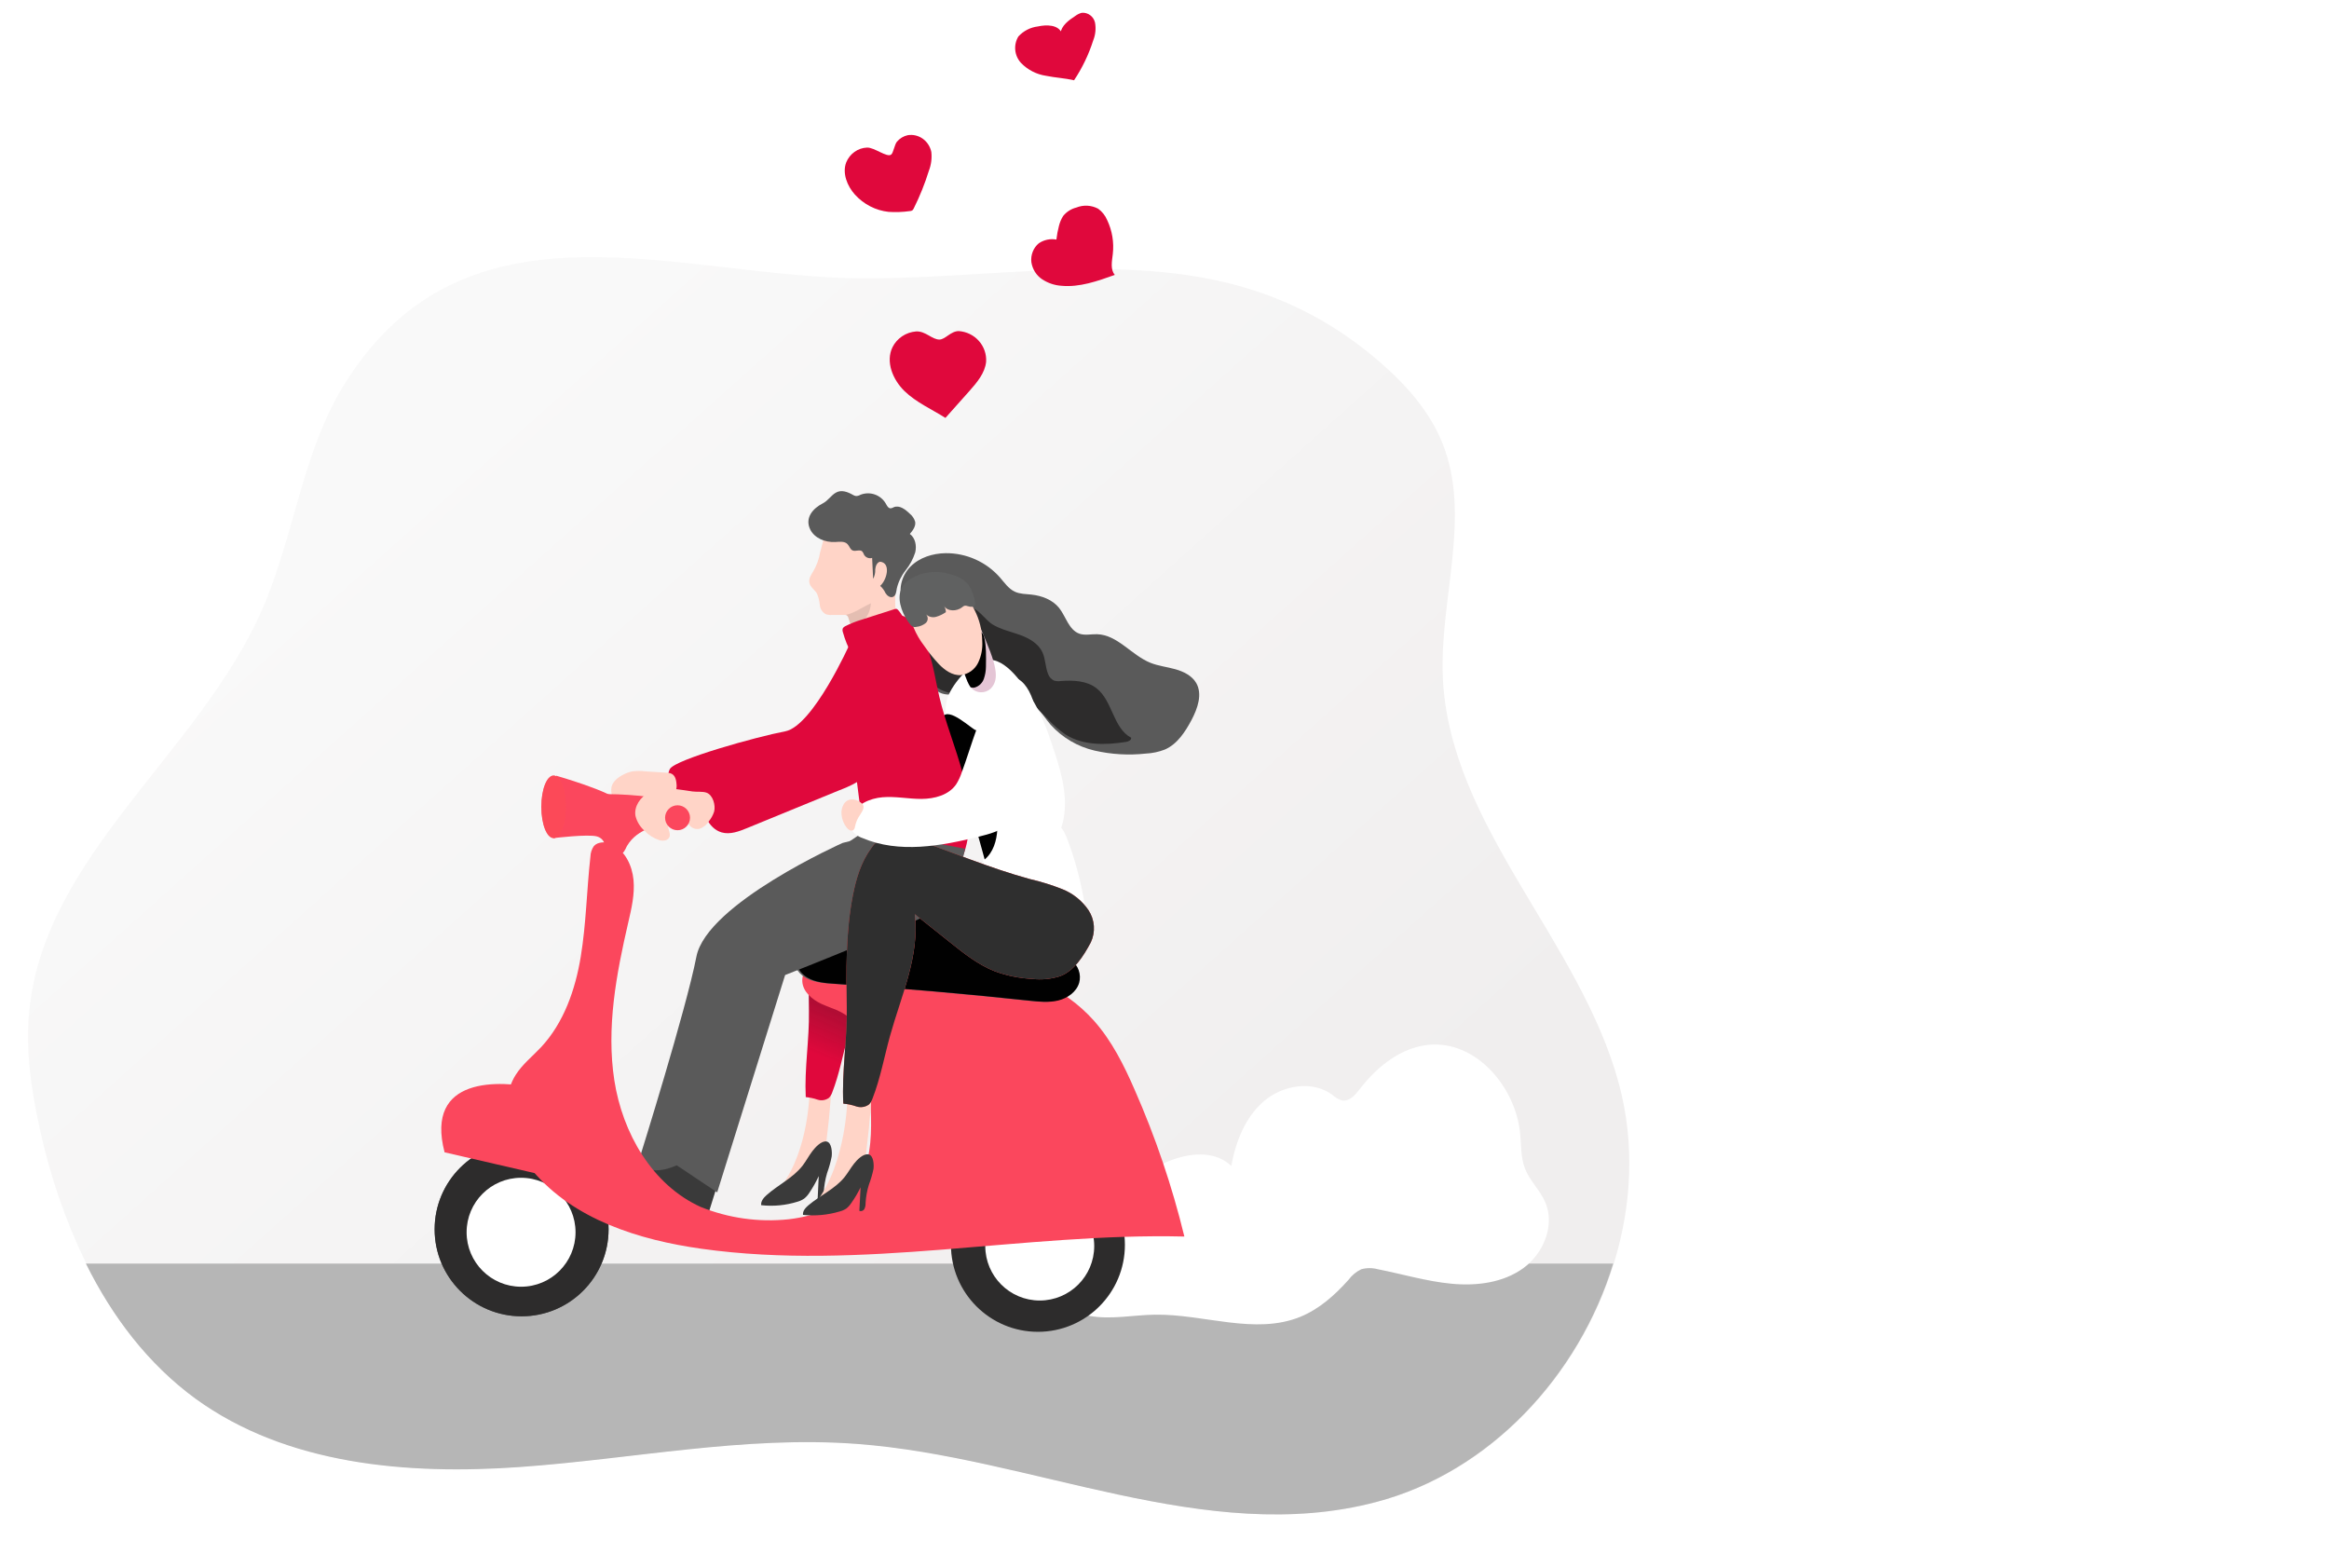 <svg width="260" height="175" viewBox="0 0 260 175" fill="none" xmlns="http://www.w3.org/2000/svg">
<mask id="mask0" mask-type="alpha" maskUnits="userSpaceOnUse" x="0" y="0" width="260" height="175">
<rect width="260" height="174.474" fill="#C4C4C4"/>
</mask>
<g mask="url(#mask0)">
<g filter="url(#filter0_dd)">
<path d="M182.18 142.975C178.364 155.493 168.421 166.314 155.686 169.665C136.707 174.677 117.255 164.612 97.678 163.158C85.121 162.222 72.605 164.857 60.039 165.748C47.472 166.639 34.031 165.506 23.85 158.111C18.519 154.21 14.531 148.909 11.592 142.975C9.287 138.213 7.56 133.192 6.446 128.02C5.491 123.689 4.827 119.235 5.269 114.815C6.986 97.493 24.181 86.085 31.21 70.163C34.855 61.906 35.704 52.481 40.475 44.845C54.19 22.838 78.105 33.087 98.616 33.072C119.128 33.056 138.832 27.487 156.052 42.426C158.959 44.94 161.592 47.893 163.024 51.463C166.306 59.618 162.705 68.811 163.068 77.583C163.796 94.199 178.402 106.93 182.731 122.986C184.505 129.57 184.175 136.5 182.18 142.975Z" fill="url(#paint0_linear)"/>
<path opacity="0.65" d="M101.484 131.896C101.353 132.542 101.17 133.177 100.938 133.794C100.715 134.523 100.583 135.277 100.543 136.038C100.553 136.284 100.507 136.53 100.407 136.756C100.354 136.864 100.263 136.949 100.152 136.995C100.041 137.041 99.918 137.045 99.804 137.007L99.944 134.135C99.628 134.801 99.258 135.44 98.838 136.045C98.674 136.306 98.466 136.536 98.224 136.727C97.988 136.888 97.728 137.009 97.453 137.086C96.038 137.518 94.551 137.659 93.08 137.499C93.023 137.039 93.375 136.637 93.727 136.336C95.116 135.133 96.885 134.354 98.034 132.911C98.454 132.38 98.773 131.773 99.193 131.242C99.527 130.819 100.27 130.025 100.884 130.144C101.498 130.262 101.559 131.397 101.484 131.896Z" fill="white"/>
<path d="M92.365 123.95C92.365 123.95 92.307 130.314 89.238 134.388C89.238 134.388 90.635 135.171 91.528 134.388C92.422 133.606 94.095 130.817 94.095 130.817L94.54 126.908L94.877 123.056L92.365 123.95Z" fill="url(#paint1_linear)"/>
<path d="M116.887 108.221C117.132 107.703 117.239 107.131 117.198 106.56C117.157 105.99 116.97 105.439 116.654 104.961C116.009 104.011 115.094 103.276 114.026 102.851C112.965 102.433 111.875 102.093 110.764 101.835C106.686 100.726 102.788 99.053 98.789 97.692C98.053 97.441 97.267 97.201 96.513 97.387C95.803 97.621 95.193 98.087 94.783 98.712C93.753 100.098 93.247 101.803 92.92 103.497C92.202 107.223 92.252 111.053 92.31 114.847C92.36 118.078 91.789 121.233 91.951 124.467C92.4 124.508 92.842 124.603 93.268 124.75C93.483 124.822 93.711 124.84 93.934 124.804C94.158 124.768 94.369 124.678 94.55 124.542C94.711 124.368 94.834 124.161 94.909 123.936C95.695 121.915 96.082 119.765 96.66 117.676C97.784 113.616 99.668 109.57 99.173 105.385L102.762 108.257C104.155 109.366 105.58 110.496 107.242 111.146C108.448 111.592 109.716 111.85 111 111.911C111.94 112.021 112.892 111.931 113.793 111.645C115.218 111.099 116.162 109.574 116.887 108.221Z" fill="#E0083C"/>
<path d="M94.842 131.118C94.719 131.742 94.549 132.356 94.331 132.952C94.122 133.657 93.998 134.384 93.961 135.12C93.971 135.358 93.927 135.595 93.834 135.813C93.784 135.918 93.7 136 93.596 136.044C93.492 136.089 93.376 136.093 93.269 136.056L93.4 133.282C93.105 133.925 92.758 134.542 92.365 135.127C92.211 135.378 92.017 135.601 91.79 135.786C91.57 135.941 91.325 136.058 91.068 136.132C89.744 136.55 88.351 136.686 86.975 136.531C86.921 136.087 87.25 135.699 87.579 135.408C88.88 134.246 90.537 133.493 91.612 132.099C92.005 131.586 92.305 131 92.698 130.487C93.01 130.077 93.706 129.311 94.281 129.425C94.855 129.54 94.912 130.636 94.842 131.118Z" fill="#3A3A3A"/>
<path d="M116.887 108.221C117.132 107.703 117.239 107.131 117.198 106.56C117.157 105.99 116.97 105.439 116.654 104.961C116.009 104.011 115.094 103.276 114.026 102.851C112.965 102.433 111.875 102.093 110.764 101.835C106.686 100.726 102.788 99.053 98.789 97.692C98.053 97.441 97.267 97.201 96.513 97.387C95.803 97.621 95.193 98.087 94.783 98.712C93.753 100.098 93.247 101.803 92.92 103.497C92.202 107.223 92.252 111.053 92.31 114.847C92.36 118.078 91.789 121.233 91.951 124.467C92.4 124.508 92.842 124.603 93.268 124.75C93.483 124.822 93.711 124.84 93.934 124.804C94.158 124.768 94.369 124.678 94.55 124.542C94.711 124.368 94.834 124.161 94.909 123.936C95.695 121.915 96.082 119.765 96.66 117.676C97.784 113.616 99.668 109.57 99.173 105.385L102.762 108.257C104.155 109.366 105.58 110.496 107.242 111.146C108.448 111.592 109.716 111.85 111 111.911C111.94 112.021 112.892 111.931 113.793 111.645C115.218 111.099 116.162 109.574 116.887 108.221Z" fill="url(#paint2_linear)"/>
<path d="M182.093 143.054C178.278 155.537 168.341 166.328 155.612 169.669C136.643 174.666 117.2 164.63 97.633 163.18C85.082 162.247 72.573 164.875 60.013 165.763C47.452 166.651 34.018 165.522 23.842 158.148C18.514 154.258 14.527 148.972 11.59 143.054H182.093Z" fill="#B6B6B6"/>
<path d="M44.219 146.909C42.704 146.998 40.874 147.307 40.328 148.721C43.063 149.981 46.172 150.082 49.18 150.103C63.344 150.215 77.053 151.539 91.213 151.467C107.104 151.374 123.43 150.114 139.313 149.838C142.031 149.791 144.838 149.676 147.282 148.488C141.249 147.844 135.2 147.402 129.133 147.16C106.085 146.234 82.965 148.344 59.941 146.618C54.665 146.23 49.507 146.589 44.219 146.909Z" fill="url(#paint3_linear)"/>
<path d="M124.899 137.615C126.611 135.374 128.779 133.522 131.259 132.181C133.837 130.792 137.362 130.12 139.451 132.156C139.95 129.446 141.005 126.71 143.101 124.919C145.198 123.128 148.507 122.572 150.722 124.201C151.033 124.495 151.408 124.713 151.817 124.84C152.646 124.991 153.31 124.208 153.823 123.544C155.74 121.057 158.411 118.91 161.537 118.627C166.792 118.149 171.229 123.347 171.71 128.602C171.825 129.898 171.774 131.244 172.248 132.457C172.783 133.814 173.925 134.859 174.506 136.197C175.619 138.76 174.319 141.919 172.058 143.56C169.797 145.2 166.824 145.566 164.043 145.3C161.261 145.035 158.565 144.224 155.819 143.682C155.214 143.516 154.575 143.516 153.97 143.682C153.401 143.954 152.908 144.364 152.535 144.873C151.02 146.568 149.279 148.125 147.175 148.987C142.1 151.062 136.382 148.664 130.897 148.754C128.459 148.793 125.997 149.332 123.599 148.883C121.32 148.456 118.215 146.402 119.507 143.936C119.999 143 121.661 142.041 122.379 141.158C123.28 140.049 124.016 138.782 124.899 137.615Z" fill="white"/>
<path d="M60.229 148.937C65.592 148.937 69.939 144.59 69.939 139.227C69.939 133.865 65.592 129.517 60.229 129.517C54.867 129.517 50.52 133.865 50.52 139.227C50.52 144.59 54.867 148.937 60.229 148.937Z" fill="#606161"/>
<path d="M60.229 148.937C65.592 148.937 69.939 144.59 69.939 139.227C69.939 133.865 65.592 129.517 60.229 129.517C54.867 129.517 50.52 133.865 50.52 139.227C50.52 144.59 54.867 148.937 60.229 148.937Z" fill="#2D2C2C"/>
<path d="M51.63 130.63L67.711 134.342C67.711 134.342 65.981 124.323 61.9 123.455C57.819 122.586 49.405 122.094 51.63 130.63Z" fill="#FB475D"/>
<path d="M60.17 145.634C63.529 145.634 66.251 142.912 66.251 139.554C66.251 136.195 63.529 133.473 60.17 133.473C56.812 133.473 54.09 136.195 54.09 139.554C54.09 142.912 56.812 145.634 60.17 145.634Z" fill="white"/>
<path d="M60.365 144.41C63.091 144.41 65.301 142.201 65.301 139.475C65.301 136.749 63.091 134.539 60.365 134.539C57.639 134.539 55.43 136.749 55.43 139.475C55.43 142.201 57.639 144.41 60.365 144.41Z" fill="url(#paint4_linear)"/>
<path d="M117.87 150.667C123.232 150.667 127.58 146.32 127.58 140.957C127.58 135.595 123.232 131.247 117.87 131.247C112.507 131.247 108.16 135.595 108.16 140.957C108.16 146.32 112.507 150.667 117.87 150.667Z" fill="#2D2C2C"/>
<path d="M118.073 147.174C121.431 147.174 124.154 144.452 124.154 141.094C124.154 137.735 121.431 135.013 118.073 135.013C114.715 135.013 111.992 137.735 111.992 141.094C111.992 144.452 114.715 147.174 118.073 147.174Z" fill="white"/>
<path d="M118.006 146.044C120.732 146.044 122.942 143.834 122.942 141.108C122.942 138.382 120.732 136.172 118.006 136.172C115.28 136.172 113.07 138.382 113.07 141.108C113.07 143.834 115.28 146.044 118.006 146.044Z" fill="url(#paint5_linear)"/>
<path d="M96.073 96.092C96.073 96.092 80.9 102.851 79.744 108.788C78.588 114.725 73.477 131.043 73.477 131.043L77.601 136.068L86.672 109.764L98.266 95.553L96.073 96.092Z" fill="#5A5A5A"/>
<path d="M74.827 132.633C73.65 132.572 72.483 132.324 71.302 132.339C70.69 132.305 70.083 132.464 69.565 132.791C69.312 132.96 69.123 133.21 69.031 133.501C68.939 133.791 68.949 134.104 69.059 134.388C69.195 134.626 69.383 134.83 69.608 134.984C71.194 136.226 73.105 136.985 75.111 137.17C75.965 137.246 76.827 137.217 77.681 137.317C78.78 137.449 79.844 137.79 80.815 138.323L82.15 134.058C82.228 133.939 82.279 133.803 82.297 133.662C82.316 133.52 82.302 133.376 82.257 133.24C82.211 133.105 82.136 132.982 82.036 132.879C81.936 132.777 81.814 132.699 81.68 132.651C80.721 132.091 79.365 131.305 78.23 131.793C77.038 132.306 76.206 132.705 74.827 132.633Z" fill="#3A3A3A"/>
<path d="M96.891 73.826C96.891 73.826 92.77 83.054 89.647 83.639C86.525 84.225 77.361 86.773 76.783 87.843C76.205 88.912 76.948 91.224 76.948 91.224C76.948 91.224 82.802 92.545 87.996 90.316C91.329 88.833 94.438 86.89 97.232 84.544L98.388 75.064L96.891 73.826Z" fill="#E0083C"/>
<path d="M74.05 88.105C73.574 88.043 73.091 88.043 72.615 88.105C72.231 88.18 71.862 88.314 71.52 88.503C70.949 88.801 70.396 89.25 70.26 89.878C70.201 90.242 70.245 90.615 70.385 90.955C70.537 91.411 70.806 91.819 71.164 92.14C71.522 92.46 71.958 92.682 72.428 92.782C72.595 92.827 72.771 92.82 72.934 92.762C73.097 92.704 73.238 92.599 73.34 92.459C73.392 92.316 73.432 92.168 73.458 92.017C73.541 91.804 73.68 91.617 73.86 91.476C74.04 91.335 74.254 91.244 74.481 91.213C74.933 91.158 75.39 91.143 75.845 91.17C76.305 91.195 76.757 91.053 77.119 90.768C77.271 90.611 77.386 90.423 77.457 90.216C77.527 90.01 77.552 89.79 77.529 89.573C77.478 88.855 77.295 88.327 76.574 88.266C75.745 88.22 74.897 88.166 74.05 88.105Z" fill="url(#paint6_linear)"/>
<path d="M134.218 140.031C116.228 139.597 98.165 143.897 80.336 141.399C73.325 140.419 66.042 138.129 61.476 132.708C59.322 130.135 57.908 126.455 58.928 123.376C59.081 122.875 59.303 122.398 59.588 121.958C60.335 120.788 61.455 119.908 62.399 118.9C64.947 116.164 66.229 112.471 66.835 108.781C67.442 105.091 67.496 101.332 67.912 97.628C67.922 97.205 68.055 96.794 68.296 96.447C68.406 96.323 68.542 96.225 68.695 96.16C68.964 96.056 69.253 96.013 69.54 96.033C69.828 96.053 70.108 96.135 70.36 96.275C71.796 96.993 72.572 98.622 72.722 100.223C72.873 101.824 72.5 103.407 72.137 104.972C70.795 110.755 69.675 116.735 70.583 122.604C71.491 128.473 74.811 134.277 80.217 136.725C83.333 137.985 86.711 138.459 90.053 138.104C93.136 137.745 96.119 136.589 97.749 134.051C99.127 131.915 99.288 129.23 99.238 126.692C99.195 124.583 99.04 122.478 98.775 120.386C98.549 118.62 98.154 116.692 96.772 115.547C96.176 115.102 95.513 114.755 94.809 114.517C94.45 114.366 94.051 114.23 93.689 114.057C92.644 113.558 91.625 112.7 91.564 111.545C91.513 110.468 92.361 109.506 93.359 109.093C94.356 108.68 95.473 108.698 96.553 108.734C105.803 108.91 117.373 108.375 124.128 115.945C126.117 118.185 127.474 120.906 128.665 123.641C130.995 128.931 132.853 134.415 134.218 140.031Z" fill="#FB475D"/>
<path d="M103.775 136.352C101.065 137.583 89.852 139.026 89.852 139.026L90.038 138.104C93.122 137.745 96.105 136.589 97.734 134.051C99.113 131.915 99.274 129.23 99.224 126.692C99.186 124.584 99.038 122.479 98.779 120.386C98.553 118.62 98.158 116.692 96.776 115.547C96.18 115.102 95.517 114.755 94.812 114.517L94.848 114.319C94.848 114.319 102.282 115.102 104.734 118.781C107.185 122.46 106.486 135.135 103.775 136.352Z" fill="url(#paint7_linear)"/>
<path d="M94.083 106.918C92.78 106.95 91.212 107.19 90.709 108.4C90.311 109.402 90.964 110.572 91.894 111.121C92.823 111.67 93.94 111.749 95.016 111.821C102.26 112.3 109.493 112.927 116.715 113.702C117.792 113.817 118.869 113.935 119.913 113.68C120.958 113.425 121.956 112.718 122.25 111.688C122.369 111.236 122.35 110.76 122.197 110.318C122.043 109.877 121.762 109.492 121.389 109.211C120.434 108.522 119.791 109.021 118.815 109.104C117.781 109.186 116.661 108.799 115.642 108.612C113.258 108.178 109.626 103.4 107.217 103.131C102.45 102.592 98.879 106.803 94.083 106.918Z" fill="#606161"/>
<path d="M94.314 106.918C93.011 106.95 91.442 107.19 90.939 108.4C90.541 109.402 91.194 110.572 92.124 111.121C93.054 111.67 94.17 111.749 95.247 111.821C102.491 112.299 109.723 112.926 116.946 113.702C118.023 113.817 119.099 113.935 120.144 113.68C121.188 113.425 122.186 112.718 122.481 111.688C122.599 111.236 122.581 110.76 122.427 110.318C122.274 109.877 121.993 109.492 121.619 109.211C120.664 108.522 120.022 109.021 119.046 109.104C118.012 109.186 116.892 108.798 115.872 108.612C113.489 108.177 112.642 104.103 110.248 103.834C105.463 103.296 99.095 106.803 94.314 106.918Z" fill="url(#paint8_linear)"/>
<path d="M102.861 69.281C102.194 67.993 102.603 66.316 103.615 65.275C104.627 64.234 106.128 63.771 107.564 63.75C108.707 63.74 109.84 63.976 110.885 64.442C111.929 64.907 112.862 65.592 113.619 66.449C114.133 67.038 114.588 67.724 115.296 68.05C115.863 68.316 116.516 68.305 117.141 68.373C118.311 68.499 119.503 68.948 120.238 69.866C120.974 70.785 121.315 72.318 122.5 72.738C123.124 72.953 123.81 72.778 124.47 72.796C126.75 72.86 128.304 75.129 130.418 75.983C131.305 76.342 132.278 76.442 133.2 76.701C134.123 76.959 135.063 77.419 135.541 78.241C136.259 79.494 135.695 81.076 135.027 82.354C134.309 83.701 133.43 85.064 132.037 85.671C131.358 85.934 130.64 86.086 129.912 86.12C128 86.329 126.066 86.216 124.19 85.786C122.306 85.347 120.6 84.346 119.298 82.914C118.767 82.301 118.332 81.608 117.78 81.019C117.253 80.392 116.512 79.984 115.701 79.874C114.624 79.799 113.626 80.506 112.546 80.552C111.279 80.603 110.145 79.745 108.885 79.591C108.328 79.522 107.754 79.591 107.216 79.429C106.264 79.142 105.661 78.187 105.396 77.229C104.911 75.509 105.435 73.786 105.162 72.078C104.965 70.796 103.468 70.362 102.861 69.281Z" fill="#5A5A5A"/>
<path d="M112.815 71.711C113.745 72.278 114.84 72.505 115.863 72.874C116.886 73.244 117.927 73.833 118.375 74.823C118.734 75.588 118.684 76.482 119.014 77.25C119.069 77.406 119.153 77.55 119.264 77.673C119.374 77.796 119.508 77.897 119.657 77.968C119.901 78.045 120.161 78.064 120.414 78.022C121.803 77.918 123.318 77.975 124.416 78.833C126.211 80.237 126.258 83.277 128.272 84.347C128.329 84.623 127.97 84.777 127.69 84.82C125.404 85.179 122.905 85.233 120.949 83.991C120.24 83.503 119.588 82.935 119.007 82.3L116.57 79.824C116.311 79.54 116.009 79.297 115.676 79.106C115.226 78.903 114.733 78.812 114.24 78.84C113.556 78.844 112.874 78.927 112.208 79.088C111.67 79.217 111.132 79.4 110.597 79.486C109.88 79.581 109.152 79.558 108.443 79.418C107.736 79.33 107.061 79.068 106.48 78.657C105.701 78.036 105.338 77.035 105.126 76.062C104.921 75.098 104.832 74.114 104.861 73.129C104.843 72.74 104.932 72.354 105.119 72.013C105.334 71.729 105.612 71.498 105.93 71.338C107.118 70.62 108.601 69.672 110.051 69.748C111.185 69.773 111.903 71.159 112.815 71.711Z" fill="#2D2C2C"/>
<path d="M117.907 81.26C118.491 82.436 118.98 83.657 119.371 84.91C120.298 87.609 121.238 90.452 120.757 93.27C120.66 93.964 120.416 94.629 120.039 95.219C118.908 96.885 116.629 97.222 114.619 97.33C114.119 97.388 113.612 97.352 113.126 97.222C112.383 96.975 111.844 96.336 111.396 95.693C108.782 91.949 107.878 87.276 107.576 82.721C107.504 81.622 107.476 80.473 107.935 79.49C108.685 77.889 110.922 75.236 112.932 75.699C115.021 76.159 116.984 79.508 117.907 81.26Z" fill="white"/>
<path d="M123.05 102.729C123.16 103.187 123.175 103.664 123.093 104.128C122.878 104.961 122.088 105.177 121.406 105.266C119.056 105.58 116.672 105.54 114.334 105.148C114.104 105.131 113.879 105.066 113.675 104.956C113.471 104.847 113.292 104.696 113.15 104.513C112.987 104.228 112.874 103.917 112.816 103.594C112.281 101.343 111.861 99.067 111.56 96.773C111.511 96.529 111.511 96.278 111.56 96.034C111.605 95.902 111.676 95.781 111.768 95.677C111.861 95.573 111.973 95.488 112.098 95.427C113.794 94.359 115.709 93.687 117.701 93.464C119.267 93.288 120.34 93.593 121.112 95.567C121.993 97.885 122.642 100.283 123.05 102.729Z" fill="white"/>
<path d="M117.263 84.099C117.923 85.215 118.613 86.436 118.473 87.724C118.376 88.629 117.88 89.433 117.568 90.287C116.627 92.857 117.367 95.7 118.074 98.346C118.232 98.927 118.882 100.525 118.433 100.916C118.056 101.235 116.943 100.273 116.509 100.044C116.075 99.814 115.044 101.034 114.581 100.859C112.582 100.09 111.753 100.022 111.624 97.111C111.559 95.675 111.983 94.688 112.701 93.522C113.548 92.193 114.441 91.095 115.12 89.641C115.497 88.859 117.694 84.824 117.263 84.099Z" fill="url(#paint9_linear)"/>
<path d="M111.502 83.201C111.37 83.372 111.177 83.484 110.964 83.514C110.605 83.514 107.855 80.761 107.216 82.078C107.126 82.254 107.532 82.53 107.575 82.721C108.935 87.811 110.565 92.85 111.922 97.94C112.884 97.15 113.268 95.84 113.336 94.598C113.404 93.356 113.203 92.111 113.246 90.869C113.311 89.049 113.882 87.279 114.147 85.484C114.305 84.408 114.575 82.182 113.788 81.26C112.916 80.219 112.13 82.555 111.502 83.201Z" fill="url(#paint10_linear)"/>
<path d="M97.731 72.096C96.873 73.144 96.776 74.608 96.761 75.961C96.707 81.163 97.282 86.346 97.946 91.504C98.255 93.92 98.617 96.422 99.949 98.461C101.281 100.499 103.869 101.928 106.177 101.149C107.878 100.571 109.048 98.942 109.619 97.237C110.588 94.394 110.244 91.26 109.475 88.353C108.707 85.445 107.537 82.656 106.852 79.738C106.453 78.036 106.216 76.292 105.642 74.64C105.15 73.23 104.174 71.141 102.619 70.692C101.133 70.222 98.703 70.915 97.731 72.096Z" fill="#E0083C"/>
<path d="M102.098 71.844C102.173 72.074 102.482 72.117 102.651 72.289C102.78 72.481 102.846 72.708 102.841 72.939C102.977 73.641 103.32 74.285 103.825 74.791C104.325 75.295 104.781 75.84 105.189 76.421C105.767 77.368 105.906 78.524 106.449 79.497C106.632 78.481 106.176 77.472 105.942 76.467C105.72 75.52 105.695 74.533 105.461 73.596C105.228 72.659 104.718 71.704 103.846 71.277C103.466 71.087 103.092 70.943 102.726 70.728C102.499 70.579 102.233 70.498 101.962 70.494C101.739 70.494 101.603 70.541 101.639 70.771C101.656 70.932 101.886 71.097 101.965 71.237C102.087 71.446 102.03 71.625 102.098 71.844Z" fill="url(#paint11_linear)"/>
<path d="M98.927 85.991C99.59 83.458 100.048 80.876 100.295 78.269C101.275 78.93 101.469 80.272 101.515 81.45C101.586 83.26 101.52 85.073 101.318 86.874C101.224 87.692 101.117 88.579 101.526 89.293C102.072 90.255 103.385 90.535 104.448 90.237C105.51 89.939 106.386 89.2 107.241 88.5C107.524 88.266 107.869 88.019 108.228 88.105C108.723 88.22 108.863 88.866 108.809 89.372C108.612 91.267 107.136 92.84 105.424 93.679C103.712 94.519 101.77 94.731 99.875 94.907C99.544 94.974 99.2 94.933 98.895 94.789C98.511 94.552 98.407 94.049 98.338 93.604L97.771 89.932C97.721 89.609 97.287 88.92 97.341 88.665C97.412 88.306 97.818 88.284 97.994 87.983C98.401 87.368 98.716 86.697 98.927 85.991Z" fill="url(#paint12_linear)"/>
<path d="M102.428 63.775C102.231 65.875 101.807 67.964 101.969 70.053C102.019 70.573 102.091 71.13 101.832 71.582C101.534 72.092 100.91 72.3 100.328 72.426C99.438 72.625 98.53 72.738 97.618 72.763C97.52 72.772 97.42 72.755 97.331 72.713C97.259 72.64 97.207 72.549 97.18 72.451C97.119 72.253 97.058 72.052 96.993 71.855C96.897 71.582 96.807 71.295 96.721 71.008C96.695 70.88 96.625 70.766 96.523 70.685C96.476 70.663 96.425 70.65 96.373 70.649C96.324 70.644 96.274 70.644 96.225 70.649C95.766 70.649 95.317 70.649 94.858 70.649C94.621 70.667 94.383 70.632 94.161 70.548C93.976 70.439 93.82 70.285 93.707 70.101C93.594 69.917 93.528 69.708 93.515 69.493C93.477 69.059 93.368 68.635 93.192 68.237C92.941 67.827 92.456 67.54 92.359 67.056C92.262 66.571 92.546 66.187 92.779 65.789C93.166 65.138 93.428 64.421 93.551 63.674L93.95 62.17C94.348 61.452 95.095 60.975 95.802 60.541C96.509 60.106 97.295 59.647 98.128 59.658C98.703 59.686 99.263 59.844 99.768 60.121C100.539 60.454 101.233 60.943 101.807 61.556C102.1 61.868 102.309 62.25 102.414 62.666C102.482 63.032 102.487 63.407 102.428 63.775Z" fill="url(#paint13_linear)"/>
<path d="M97.297 71.83C97.215 71.83 97.136 71.905 97.035 71.88C97.035 71.88 97.01 71.88 96.996 71.855C96.899 71.582 96.809 71.295 96.723 71.008C96.697 70.88 96.627 70.766 96.526 70.685C96.478 70.663 96.427 70.65 96.375 70.649C97.297 70.484 98.216 69.809 99.222 69.346C99.222 69.346 99.157 71.471 97.297 71.83Z" fill="url(#paint14_linear)"/>
<path d="M92.455 61.115C92.947 62.088 94.124 62.551 95.216 62.504C95.707 62.479 96.292 62.386 96.623 62.748C96.827 62.964 96.899 63.312 97.168 63.438C97.509 63.595 97.99 63.294 98.263 63.56C98.346 63.669 98.411 63.79 98.457 63.919C98.544 64.073 98.681 64.193 98.846 64.258C99.01 64.324 99.192 64.331 99.362 64.278L99.473 66.618C99.646 66.295 99.726 65.931 99.706 65.566C99.738 65.207 99.893 64.784 100.245 64.701C101.49 64.83 101.02 66.722 100.262 67.4C100.516 67.627 100.719 67.904 100.858 68.215C101.041 68.502 101.386 68.761 101.698 68.624C102.011 68.488 102.057 68.054 102.111 67.706C102.285 66.963 102.621 66.268 103.095 65.67C103.573 65.074 103.938 64.395 104.171 63.667C104.351 62.928 104.189 62.048 103.572 61.603C103.902 61.212 104.25 60.752 104.168 60.25C104.065 59.892 103.853 59.574 103.561 59.342C103.073 58.864 102.402 58.347 101.766 58.624C101.664 58.685 101.551 58.726 101.433 58.746C101.163 58.746 101.013 58.452 100.887 58.215C100.612 57.739 100.175 57.377 99.656 57.197C99.136 57.016 98.57 57.028 98.058 57.231C97.909 57.319 97.74 57.367 97.567 57.371C97.439 57.354 97.316 57.309 97.208 57.238C96.619 56.904 95.912 56.628 95.284 57.009C94.745 57.335 94.437 57.892 93.848 58.193C92.782 58.735 91.805 59.783 92.455 61.115Z" fill="#5A5A5A"/>
<path d="M98.761 94.634C98.761 94.634 85.652 103.17 83.301 107.377C80.95 111.584 77.238 131.872 77.238 131.872L82.063 135.103L89.647 110.841C89.647 110.841 105.8 104.53 107.211 103.131C108.622 101.731 109.749 96.745 109.749 96.745L98.761 94.634Z" fill="#5A5A5A"/>
<path d="M112.602 78.865C112.304 79.142 111.909 79.29 111.502 79.279C111.095 79.268 110.709 79.097 110.427 78.804C110.398 78.773 110.373 78.74 110.351 78.704C110.208 78.498 110.088 78.278 109.992 78.047C109.671 77.264 109.398 76.462 109.174 75.645C109.174 75.585 109.149 75.523 109.134 75.459C108.912 73.783 110.901 70.846 111.461 72.128C113.273 76.195 113.632 77.796 112.602 78.865Z" fill="url(#paint15_linear)"/>
<path d="M112.066 74.702C112.092 75.272 112.066 75.857 112.066 76.432C112.062 76.893 111.982 77.35 111.83 77.785C111.752 78.005 111.625 78.204 111.459 78.368C111.293 78.531 111.092 78.655 110.871 78.729C110.718 78.779 110.554 78.779 110.401 78.729C110.401 78.729 110.376 78.729 110.361 78.729C110.219 78.524 110.098 78.303 110.002 78.072C109.681 77.289 109.408 76.487 109.184 75.671C109.184 75.61 109.159 75.549 109.145 75.484C109.252 75.259 109.372 75.04 109.503 74.827C109.751 74.418 110.024 74.02 110.311 73.621C110.548 73.309 110.857 72.749 111.219 72.577C111.98 72.203 112.041 74.278 112.066 74.702Z" fill="url(#paint16_linear)"/>
<path d="M104.005 72.085C104.304 72.799 104.695 73.471 105.168 74.084C105.665 74.809 106.215 75.495 106.816 76.137C107.472 76.812 108.327 77.426 109.267 77.361C109.679 77.31 110.072 77.156 110.409 76.914C110.746 76.672 111.018 76.349 111.198 75.976C111.554 75.223 111.711 74.391 111.654 73.56C111.639 72.344 111.341 71.148 110.782 70.067C110.415 69.331 109.853 68.71 109.156 68.272C108.393 67.87 107.542 67.666 106.679 67.68C106.18 67.652 105.68 67.715 105.204 67.867C103.431 68.517 103.449 70.555 104.005 72.085Z" fill="url(#paint17_linear)"/>
<path d="M96.593 124.632C96.593 124.632 96.532 131.682 93.129 136.197C93.129 136.197 94.676 137.062 95.667 136.197C96.657 135.332 98.51 132.249 98.51 132.249L99.005 127.924L99.364 123.656L96.593 124.632Z" fill="url(#paint18_linear)"/>
<path d="M123.77 107.205C124.041 106.631 124.159 105.998 124.114 105.365C124.069 104.733 123.861 104.123 123.512 103.594C122.796 102.542 121.783 101.728 120.601 101.257C119.425 100.791 118.215 100.415 116.982 100.13C112.467 98.902 108.149 97.046 103.701 95.539C102.89 95.262 102.018 94.993 101.189 95.201C100.402 95.459 99.726 95.977 99.272 96.669C98.134 98.206 97.57 100.094 97.208 101.971C96.407 106.099 96.468 110.342 96.533 114.535C96.587 118.124 95.955 121.61 96.145 125.192C96.642 125.239 97.131 125.345 97.603 125.508C97.84 125.587 98.093 125.607 98.34 125.567C98.587 125.527 98.82 125.428 99.02 125.278C99.198 125.085 99.331 124.856 99.412 124.607C100.284 122.367 100.711 119.984 101.35 117.668C102.599 113.171 104.685 108.694 104.121 104.053L108.095 107.219C109.642 108.454 111.218 109.703 113.059 110.425C114.397 110.916 115.803 111.202 117.227 111.272C118.267 111.395 119.322 111.294 120.321 110.977C121.922 110.396 122.966 108.705 123.77 107.205Z" fill="#FF4E50"/>
<path d="M123.77 107.205C124.041 106.631 124.159 105.998 124.114 105.365C124.069 104.733 123.861 104.123 123.512 103.594C122.796 102.542 121.783 101.728 120.601 101.257C119.425 100.791 118.215 100.415 116.982 100.13C112.467 98.902 108.149 97.046 103.701 95.539C102.89 95.262 102.018 94.993 101.189 95.201C100.402 95.459 99.726 95.977 99.272 96.669C98.134 98.206 97.57 100.094 97.208 101.971C96.407 106.099 96.468 110.342 96.533 114.535C96.587 118.124 95.955 121.61 96.145 125.192C96.642 125.239 97.131 125.345 97.603 125.508C97.84 125.587 98.093 125.607 98.34 125.567C98.587 125.527 98.82 125.428 99.02 125.278C99.198 125.085 99.331 124.856 99.412 124.607C100.284 122.367 100.711 119.984 101.35 117.668C102.599 113.171 104.685 108.694 104.121 104.053L108.095 107.219C109.642 108.454 111.218 109.703 113.059 110.425C114.397 110.916 115.803 111.202 117.227 111.272C118.267 111.395 119.322 111.294 120.321 110.977C121.922 110.396 122.966 108.705 123.77 107.205Z" fill="url(#paint19_linear)"/>
<path d="M64.118 88.597C64.118 88.597 70.27 90.359 71.075 91.439C71.879 92.52 71.793 96.824 71.793 96.824L69.599 96.731C69.599 96.731 69.628 95.654 68.641 95.37C67.654 95.087 63.784 95.557 63.784 95.557C63.784 95.557 63.192 88.844 64.118 88.597Z" fill="#FB475D"/>
<path d="M63.797 95.553C64.553 95.553 65.165 93.991 65.165 92.064C65.165 90.137 64.553 88.575 63.797 88.575C63.042 88.575 62.43 90.137 62.43 92.064C62.43 93.991 63.042 95.553 63.797 95.553Z" fill="#FF4E50"/>
<path opacity="0.65" d="M63.797 95.553C64.553 95.553 65.165 93.991 65.165 92.064C65.165 90.137 64.553 88.575 63.797 88.575C63.042 88.575 62.43 90.137 62.43 92.064C62.43 93.991 63.042 95.553 63.797 95.553Z" fill="#FB475D"/>
<path d="M109.371 88.202C109.218 88.681 109.005 89.138 108.736 89.562C107.907 90.757 106.324 91.174 104.873 91.181C103.423 91.188 101.973 90.872 100.526 90.994C99.08 91.117 97.54 91.806 97.009 93.148C96.913 93.37 96.863 93.609 96.863 93.85C96.863 94.091 96.913 94.33 97.009 94.552C97.302 95.021 97.75 95.373 98.276 95.546C102.354 97.29 107.034 96.451 111.338 95.377C112.451 95.101 113.596 94.789 114.483 94.064C115.279 93.337 115.879 92.421 116.227 91.4C117.394 88.457 117.638 85.226 117.645 82.067C117.645 79.698 115.599 75.606 113.262 78.837C111.403 81.385 110.469 85.258 109.371 88.202Z" fill="white"/>
<path d="M69.764 90.646C71.391 90.655 73.017 90.765 74.631 90.976C77.93 91.389 75.453 94.207 75.453 94.207C75.453 94.207 72.825 94.516 71.788 96.835C70.751 99.153 67.125 92.545 69.764 90.646Z" fill="#FB475D"/>
<path d="M94.133 83.711C93.784 84.354 93.326 84.932 92.78 85.42C92.012 86.041 91.05 86.299 90.12 86.54L81.365 88.823C81.005 88.879 80.671 89.042 80.403 89.289C80.026 89.709 80.044 90.366 80.141 90.944C80.378 92.602 81.046 94.476 82.557 94.918C83.501 95.191 84.492 94.81 85.403 94.437L95.716 90.208C96.688 89.856 97.614 89.387 98.473 88.812C99.191 88.256 99.847 87.624 100.429 86.927C102.224 84.903 104.019 82.699 104.762 80.017C105.544 77.225 103.987 71.535 100.318 73.585C97.242 75.304 95.896 80.775 94.133 83.711Z" fill="#E0083C"/>
<path d="M77.588 90.101C76.511 89.978 75.391 89.993 74.436 90.481C73.481 90.969 72.749 92.039 72.946 93.094C73.109 93.738 73.466 94.316 73.969 94.749C74.413 95.221 74.969 95.574 75.585 95.776C75.817 95.853 76.066 95.862 76.303 95.801C76.418 95.77 76.522 95.708 76.606 95.623C76.689 95.538 76.748 95.432 76.776 95.316C76.791 95.134 76.764 94.951 76.698 94.781C76.502 94.13 76.426 93.449 76.471 92.771C76.473 92.655 76.501 92.541 76.554 92.437C76.634 92.328 76.747 92.246 76.877 92.204C77.12 92.092 77.392 92.059 77.655 92.109C77.918 92.158 78.159 92.288 78.345 92.48C78.704 92.911 78.607 93.557 78.901 94.028C79.026 94.221 79.208 94.371 79.421 94.459C79.634 94.546 79.868 94.566 80.093 94.516C80.525 94.361 80.892 94.065 81.134 93.676C81.397 93.357 81.596 92.992 81.723 92.599C81.902 91.92 81.612 90.75 80.865 90.481C80.441 90.33 79.766 90.413 79.303 90.348C78.722 90.266 78.158 90.165 77.588 90.101Z" fill="url(#paint20_linear)"/>
<path d="M77.639 94.677C78.408 94.677 79.032 94.054 79.032 93.284C79.032 92.515 78.408 91.892 77.639 91.892C76.87 91.892 76.246 92.515 76.246 93.284C76.246 94.054 76.87 94.677 77.639 94.677Z" fill="#FB475D"/>
<path d="M77.775 139.683C77.775 139.683 69.023 140.903 62.286 131.28C60.637 128.905 59.493 126.217 58.926 123.383C59.079 122.882 59.301 122.405 59.586 121.965C60.333 120.795 61.453 119.915 62.397 118.907C64.945 116.171 66.227 112.478 66.834 108.788C67.44 105.098 67.494 101.339 67.91 97.635C67.92 97.212 68.053 96.802 68.294 96.454C68.404 96.33 68.54 96.232 68.693 96.167C69.016 96.325 69.323 96.513 69.612 96.727C69.612 96.727 70.969 96.802 70.621 99.688C70.272 102.574 65.549 117.191 68.431 124.456C71.313 131.721 77.775 139.683 77.775 139.683Z" fill="url(#paint21_linear)"/>
<path d="M103.592 71.679C103.693 71.832 103.846 71.942 104.022 71.991C104.127 72.004 104.233 71.997 104.335 71.97C104.702 71.929 105.051 71.785 105.34 71.553C105.408 71.493 105.463 71.42 105.502 71.338C105.541 71.255 105.563 71.166 105.567 71.076C105.571 70.985 105.556 70.894 105.524 70.809C105.491 70.724 105.442 70.646 105.379 70.581C105.529 70.721 105.713 70.819 105.912 70.867C106.112 70.914 106.32 70.908 106.517 70.85C106.903 70.739 107.267 70.563 107.594 70.329C107.59 70.074 107.512 69.825 107.371 69.612C107.759 70.283 108.807 70.268 109.418 69.78C109.49 69.71 109.575 69.655 109.669 69.619C109.79 69.596 109.915 69.611 110.028 69.662C110.322 69.759 110.746 69.802 110.843 69.504C110.864 69.415 110.864 69.323 110.843 69.235C110.755 68.528 110.503 67.852 110.107 67.26C109.743 66.837 109.277 66.514 108.753 66.32C107.753 65.906 106.66 65.765 105.587 65.911C104.439 66.069 102.903 66.765 102.526 67.978C102.149 69.192 102.867 70.8 103.592 71.679Z" fill="#606161"/>
<path d="M102.107 69.974C102.021 69.952 101.929 69.961 101.849 69.999L98.155 71.184C97.536 71.369 96.936 71.609 96.36 71.902C96.247 71.948 96.153 72.03 96.091 72.135C96.043 72.268 96.043 72.414 96.091 72.548C96.329 73.415 96.668 74.251 97.103 75.039C99.336 74.572 101.159 73.018 102.879 71.514C102.928 71.479 102.965 71.428 102.983 71.37C103.026 71.123 102.326 70.042 102.107 69.974Z" fill="#E0083C"/>
<path d="M124.846 127.446C124.848 127.528 124.823 127.609 124.773 127.674C124.723 127.739 124.653 127.785 124.573 127.805C124.54 127.813 124.506 127.813 124.473 127.805H116.332C116.236 127.805 116.145 127.767 116.078 127.7C116.01 127.633 115.973 127.541 115.973 127.446C115.973 127.351 116.01 127.26 116.078 127.192C116.145 127.125 116.236 127.087 116.332 127.087H124.466C124.499 127.081 124.533 127.081 124.566 127.087C124.647 127.105 124.719 127.151 124.77 127.217C124.821 127.282 124.848 127.363 124.846 127.446Z" fill="url(#paint22_linear)"/>
<path d="M124.869 128.731C124.864 128.824 124.824 128.912 124.758 128.978C124.692 129.044 124.604 129.084 124.51 129.09H116.355C116.26 129.09 116.169 129.052 116.101 128.985C116.034 128.918 115.996 128.826 115.996 128.731C115.996 128.636 116.034 128.545 116.101 128.477C116.169 128.41 116.26 128.372 116.355 128.372H124.496C124.544 128.37 124.593 128.378 124.638 128.395C124.683 128.412 124.724 128.439 124.759 128.472C124.794 128.506 124.822 128.546 124.841 128.59C124.86 128.635 124.869 128.683 124.869 128.731Z" fill="url(#paint23_linear)"/>
<path d="M124.496 129.797H116.358C116.156 129.797 115.992 129.96 115.992 130.162C115.992 130.363 116.156 130.526 116.358 130.526H124.496C124.698 130.526 124.862 130.363 124.862 130.162C124.862 129.96 124.698 129.797 124.496 129.797Z" fill="url(#paint24_linear)"/>
<path d="M96.203 91.748C95.991 92.098 95.9 92.508 95.945 92.915C95.986 93.454 96.188 93.968 96.526 94.39C96.61 94.505 96.72 94.6 96.846 94.667C96.908 94.701 96.979 94.719 97.05 94.719C97.122 94.719 97.192 94.701 97.255 94.667C97.416 94.555 97.442 94.333 97.481 94.135C97.578 93.722 97.753 93.33 97.998 92.983C98.357 92.43 98.673 91.971 98.041 91.547C97.409 91.124 96.655 91.066 96.203 91.748Z" fill="url(#paint25_linear)"/>
<path d="M100.184 66.123C100.209 66.001 100.134 65.882 100.109 65.764C100.087 65.656 100.103 65.544 100.153 65.446C100.203 65.349 100.285 65.271 100.385 65.225C100.424 65.206 100.468 65.198 100.511 65.204C100.582 65.222 100.622 65.293 100.651 65.358C100.779 65.659 100.79 65.997 100.68 66.305C100.57 66.613 100.348 66.868 100.058 67.02C100.04 67.033 100.02 67.041 99.998 67.046C99.977 67.05 99.954 67.05 99.933 67.045C99.9 67.029 99.873 67.004 99.854 66.973C99.806 66.894 99.781 66.803 99.781 66.711C99.781 66.619 99.806 66.528 99.854 66.449C99.951 66.316 100.145 66.298 100.184 66.123Z" fill="url(#paint26_linear)"/>
<path d="M104.26 38.999C103.704 39.043 103.169 39.229 102.709 39.538C102.248 39.847 101.877 40.268 101.633 40.761C100.843 42.388 101.669 44.385 102.973 45.654C104.278 46.922 106.001 47.674 107.545 48.649L110.214 45.654C111.063 44.696 111.955 43.651 112.086 42.388C112.141 41.537 111.851 40.699 111.279 40.057C110.708 39.414 109.901 39.019 109.035 38.958C108.137 38.958 107.533 39.891 106.887 39.903C106.061 39.921 105.313 38.928 104.26 38.999Z" fill="#E0083C"/>
<path d="M117.978 29.149C117.675 29.397 117.439 29.721 117.292 30.092C117.145 30.463 117.091 30.867 117.137 31.266C117.197 31.656 117.336 32.028 117.543 32.357C117.751 32.686 118.024 32.966 118.343 33.176C118.982 33.597 119.711 33.846 120.465 33.898C122.506 34.098 124.523 33.377 126.454 32.685C125.932 32.079 126.135 31.157 126.228 30.356C126.378 29.058 126.16 27.742 125.602 26.572C125.385 26.057 125.035 25.616 124.593 25.298C124.217 25.099 123.806 24.984 123.385 24.962C122.965 24.94 122.545 25.011 122.152 25.171C121.58 25.313 121.066 25.642 120.685 26.111C120.47 26.45 120.312 26.826 120.216 27.221C120.085 27.72 119.99 28.229 119.931 28.743C119.255 28.62 118.558 28.765 117.978 29.149Z" fill="#E0083C"/>
<path d="M98.787 18.475C98.288 18.494 97.805 18.66 97.394 18.954C96.982 19.248 96.66 19.658 96.464 20.136C96.011 21.344 96.581 22.769 97.44 23.723C98.43 24.81 99.76 25.493 101.191 25.65C101.98 25.703 102.771 25.675 103.554 25.565C103.656 25.566 103.756 25.539 103.845 25.487C103.922 25.421 103.982 25.336 104.019 25.239C104.686 23.902 105.245 22.511 105.691 21.078C105.952 20.408 106.048 19.682 105.97 18.964C105.844 18.36 105.5 17.83 105.01 17.482C104.52 17.134 103.92 16.994 103.334 17.091C102.868 17.192 102.447 17.446 102.132 17.816C101.865 18.124 101.725 19.085 101.487 19.254C101.028 19.622 99.588 18.432 98.787 18.475Z" fill="#E0083C"/>
<path d="M120.522 5.68C120.134 4.75 118.838 4.738 117.854 4.954C117.021 5.055 116.251 5.453 115.684 6.076C115.408 6.532 115.287 7.067 115.34 7.599C115.394 8.131 115.618 8.631 115.979 9.023C116.725 9.796 117.703 10.3 118.763 10.459C119.798 10.674 120.869 10.721 121.905 10.959C122.822 9.581 123.543 8.08 124.046 6.5C124.297 5.871 124.365 5.184 124.243 4.518C124.168 4.189 123.978 3.899 123.709 3.698C123.439 3.498 123.107 3.401 122.773 3.425C122.516 3.492 122.274 3.609 122.061 3.768C121.309 4.256 120.487 4.855 120.377 5.744" fill="#E0083C"/>
<path d="M99.512 132.496C99.388 133.088 99.218 133.671 99.002 134.238C98.793 134.906 98.668 135.597 98.629 136.295C98.639 136.517 98.597 136.738 98.504 136.94C98.455 137.04 98.37 137.119 98.266 137.162C98.161 137.204 98.044 137.208 97.937 137.172L98.071 134.541C97.775 135.152 97.428 135.738 97.033 136.292C96.88 136.532 96.686 136.744 96.46 136.92C96.237 137.061 95.992 137.167 95.735 137.232C94.411 137.628 93.019 137.757 91.643 137.612C91.588 137.19 91.919 136.821 92.249 136.542C93.551 135.439 95.21 134.725 96.278 133.402C96.669 132.915 96.97 132.359 97.364 131.868C97.667 131.482 98.362 130.753 98.947 130.86C99.533 130.967 99.575 132.035 99.512 132.496Z" fill="#3A3A3A"/>
</g>
</g>
<defs>
<filter id="filter0_dd" x="-14.871" y="-16.579" width="209.759" height="198.632" filterUnits="userSpaceOnUse" color-interpolation-filters="sRGB">
<feFlood flood-opacity="0" result="BackgroundImageFix"/>
<feColorMatrix in="SourceAlpha" type="matrix" values="0 0 0 0 0 0 0 0 0 0 0 0 0 0 0 0 0 0 127 0"/>
<feOffset dx="3" dy="3"/>
<feGaussianBlur stdDeviation="4"/>
<feColorMatrix type="matrix" values="0 0 0 0 0.367 0 0 0 0 0.367 0 0 0 0 0.367 0 0 0 0.4 0"/>
<feBlend mode="normal" in2="BackgroundImageFix" result="effect1_dropShadow"/>
<feColorMatrix in="SourceAlpha" type="matrix" values="0 0 0 0 0 0 0 0 0 0 0 0 0 0 0 0 0 0 127 0"/>
<feOffset dx="-5" dy="-5"/>
<feGaussianBlur stdDeviation="7.5"/>
<feColorMatrix type="matrix" values="0 0 0 0 1 0 0 0 0 1 0 0 0 0 1 0 0 0 1 0"/>
<feBlend mode="normal" in2="effect1_dropShadow" result="effect2_dropShadow"/>
<feBlend mode="normal" in="SourceGraphic" in2="effect2_dropShadow" result="shape"/>
</filter>
<linearGradient id="paint0_linear" x1="75.239" y1="28.596" x2="162.835" y2="126.362" gradientUnits="userSpaceOnUse">
<stop stop-color="#F9F9F9"/>
<stop offset="1" stop-color="#F0EEEE"/>
</linearGradient>
<linearGradient id="paint1_linear" x1="2094.02" y1="4551.63" x2="2197.11" y2="4551.63" gradientUnits="userSpaceOnUse">
<stop stop-color="#FFD4C7"/>
<stop offset="0.42" stop-color="#EAD4D0"/>
<stop offset="1" stop-color="#FAD0BE"/>
</linearGradient>
<linearGradient id="paint2_linear" x1="97.856" y1="121.735" x2="105.092" y2="104.936" gradientUnits="userSpaceOnUse">
<stop stop-color="#181818" stop-opacity="0"/>
<stop offset="0.95" stop-color="#232323" stop-opacity="0.8"/>
</linearGradient>
<linearGradient id="paint3_linear" x1="30354.3" y1="1690.95" x2="30350.7" y2="5087.63" gradientUnits="userSpaceOnUse">
<stop stop-color="#010101" stop-opacity="0"/>
<stop offset="0.95" stop-color="#010101"/>
</linearGradient>
<linearGradient id="paint4_linear" x1="1657.63" y1="3095.42" x2="2957.18" y2="4919.52" gradientUnits="userSpaceOnUse">
<stop stop-color="#010101" stop-opacity="0"/>
<stop offset="0.95" stop-color="#010101"/>
</linearGradient>
<linearGradient id="paint5_linear" x1="3300.39" y1="3141.97" x2="4599.94" y2="4966.07" gradientUnits="userSpaceOnUse">
<stop stop-color="#010101" stop-opacity="0"/>
<stop offset="0.95" stop-color="#010101"/>
</linearGradient>
<linearGradient id="paint6_linear" x1="2666.43" y1="1890.16" x2="2799.93" y2="1890.16" gradientUnits="userSpaceOnUse">
<stop stop-color="#FFD4C7"/>
<stop offset="0.42" stop-color="#EAD4D0"/>
<stop offset="1" stop-color="#FAD0BE"/>
</linearGradient>
<linearGradient id="paint7_linear" x1="4687.03" y1="8252.49" x2="10740.5" y2="8104" gradientUnits="userSpaceOnUse">
<stop stop-color="#010101" stop-opacity="0"/>
<stop offset="0.95" stop-color="#010101"/>
</linearGradient>
<linearGradient id="paint8_linear" x1="10114.5" y1="3093.73" x2="10128.3" y2="2712.49" gradientUnits="userSpaceOnUse">
<stop stop-color="#010101" stop-opacity="0"/>
<stop offset="0.95" stop-color="#010101"/>
</linearGradient>
<linearGradient id="paint9_linear" x1="2335.03" y1="3803.06" x2="4706.89" y2="4384.45" gradientUnits="userSpaceOnUse">
<stop stop-color="#010101" stop-opacity="0"/>
<stop offset="0.95" stop-color="#010101"/>
</linearGradient>
<linearGradient id="paint10_linear" x1="2537.72" y1="3812.57" x2="1525.64" y2="3997.13" gradientUnits="userSpaceOnUse">
<stop stop-color="#010101" stop-opacity="0"/>
<stop offset="0.95" stop-color="#010101"/>
</linearGradient>
<linearGradient id="paint11_linear" x1="1594.46" y1="1758.3" x2="1921.84" y2="1645" gradientUnits="userSpaceOnUse">
<stop stop-color="#010101" stop-opacity="0"/>
<stop offset="0.95" stop-color="#010101"/>
</linearGradient>
<linearGradient id="paint12_linear" x1="3700.91" y1="3540.36" x2="1825.47" y2="5600.3" gradientUnits="userSpaceOnUse">
<stop stop-color="#010101" stop-opacity="0"/>
<stop offset="0.95" stop-color="#010101"/>
</linearGradient>
<linearGradient id="paint13_linear" x1="3693.19" y1="5029.67" x2="3878.35" y2="5029.67" gradientUnits="userSpaceOnUse">
<stop stop-color="#FFD4C7"/>
<stop offset="0.42" stop-color="#EAD4D0"/>
<stop offset="1" stop-color="#FAD0BE"/>
</linearGradient>
<linearGradient id="paint14_linear" x1="946.885" y1="482.649" x2="716.346" y2="902.518" gradientUnits="userSpaceOnUse">
<stop stop-color="#010101" stop-opacity="0"/>
<stop offset="0.95" stop-color="#010101"/>
</linearGradient>
<linearGradient id="paint15_linear" x1="1423.84" y1="1468.68" x2="1469.54" y2="1468.68" gradientUnits="userSpaceOnUse">
<stop stop-color="#E4C5D5"/>
<stop offset="0.42" stop-color="#E9D3CF"/>
<stop offset="1" stop-color="#EFE8CA"/>
</linearGradient>
<linearGradient id="paint16_linear" x1="1083.71" y1="1283.99" x2="971.728" y2="1157.1" gradientUnits="userSpaceOnUse">
<stop stop-color="#010101" stop-opacity="0"/>
<stop offset="0.95" stop-color="#010101"/>
</linearGradient>
<linearGradient id="paint17_linear" x1="2945.56" y1="3742.6" x2="3091.69" y2="3742.6" gradientUnits="userSpaceOnUse">
<stop stop-color="#FFD4C7"/>
<stop offset="0.42" stop-color="#EAD4D0"/>
<stop offset="1" stop-color="#FAD0BE"/>
</linearGradient>
<linearGradient id="paint18_linear" x1="2309.74" y1="5024.81" x2="2423.72" y2="5024.81" gradientUnits="userSpaceOnUse">
<stop stop-color="#FFD4C7"/>
<stop offset="0.42" stop-color="#EAD4D0"/>
<stop offset="1" stop-color="#FAD0BE"/>
</linearGradient>
<linearGradient id="paint19_linear" x1="9225.56" y1="8628.7" x2="8983.65" y2="5289.66" gradientUnits="userSpaceOnUse">
<stop stop-color="#010101" stop-opacity="0"/>
<stop offset="0.95" stop-color="#2F2F2F"/>
</linearGradient>
<linearGradient id="paint20_linear" x1="3222.82" y1="2290.83" x2="3384.79" y2="2290.83" gradientUnits="userSpaceOnUse">
<stop stop-color="#FFD4C7"/>
<stop offset="0.42" stop-color="#EAD4D0"/>
<stop offset="1" stop-color="#FAD0BE"/>
</linearGradient>
<linearGradient id="paint21_linear" x1="3401.55" y1="13088" x2="10316.7" y2="13564.1" gradientUnits="userSpaceOnUse">
<stop stop-color="#010101" stop-opacity="0"/>
<stop offset="0.95" stop-color="#010101"/>
</linearGradient>
<linearGradient id="paint22_linear" x1="3271.74" y1="366.773" x2="3271.76" y2="376.526" gradientUnits="userSpaceOnUse">
<stop stop-color="#010101" stop-opacity="0"/>
<stop offset="0.95" stop-color="#010101"/>
</linearGradient>
<linearGradient id="paint23_linear" x1="3272.25" y1="367.244" x2="3272.26" y2="376.858" gradientUnits="userSpaceOnUse">
<stop stop-color="#010101" stop-opacity="0"/>
<stop offset="0.95" stop-color="#010101"/>
</linearGradient>
<linearGradient id="paint24_linear" x1="3248.44" y1="351.643" x2="3248.46" y2="361.339" gradientUnits="userSpaceOnUse">
<stop stop-color="#010101" stop-opacity="0"/>
<stop offset="0.95" stop-color="#010101"/>
</linearGradient>
<linearGradient id="paint25_linear" x1="973.662" y1="1413.68" x2="1018.79" y2="1413.68" gradientUnits="userSpaceOnUse">
<stop stop-color="#FFD4C7"/>
<stop offset="0.42" stop-color="#EAD4D0"/>
<stop offset="1" stop-color="#FAD0BE"/>
</linearGradient>
<linearGradient id="paint26_linear" x1="390.303" y1="364.173" x2="401.377" y2="359.023" gradientUnits="userSpaceOnUse">
<stop stop-color="#010101" stop-opacity="0"/>
<stop offset="0.95" stop-color="#010101"/>
</linearGradient>
</defs>
</svg>
